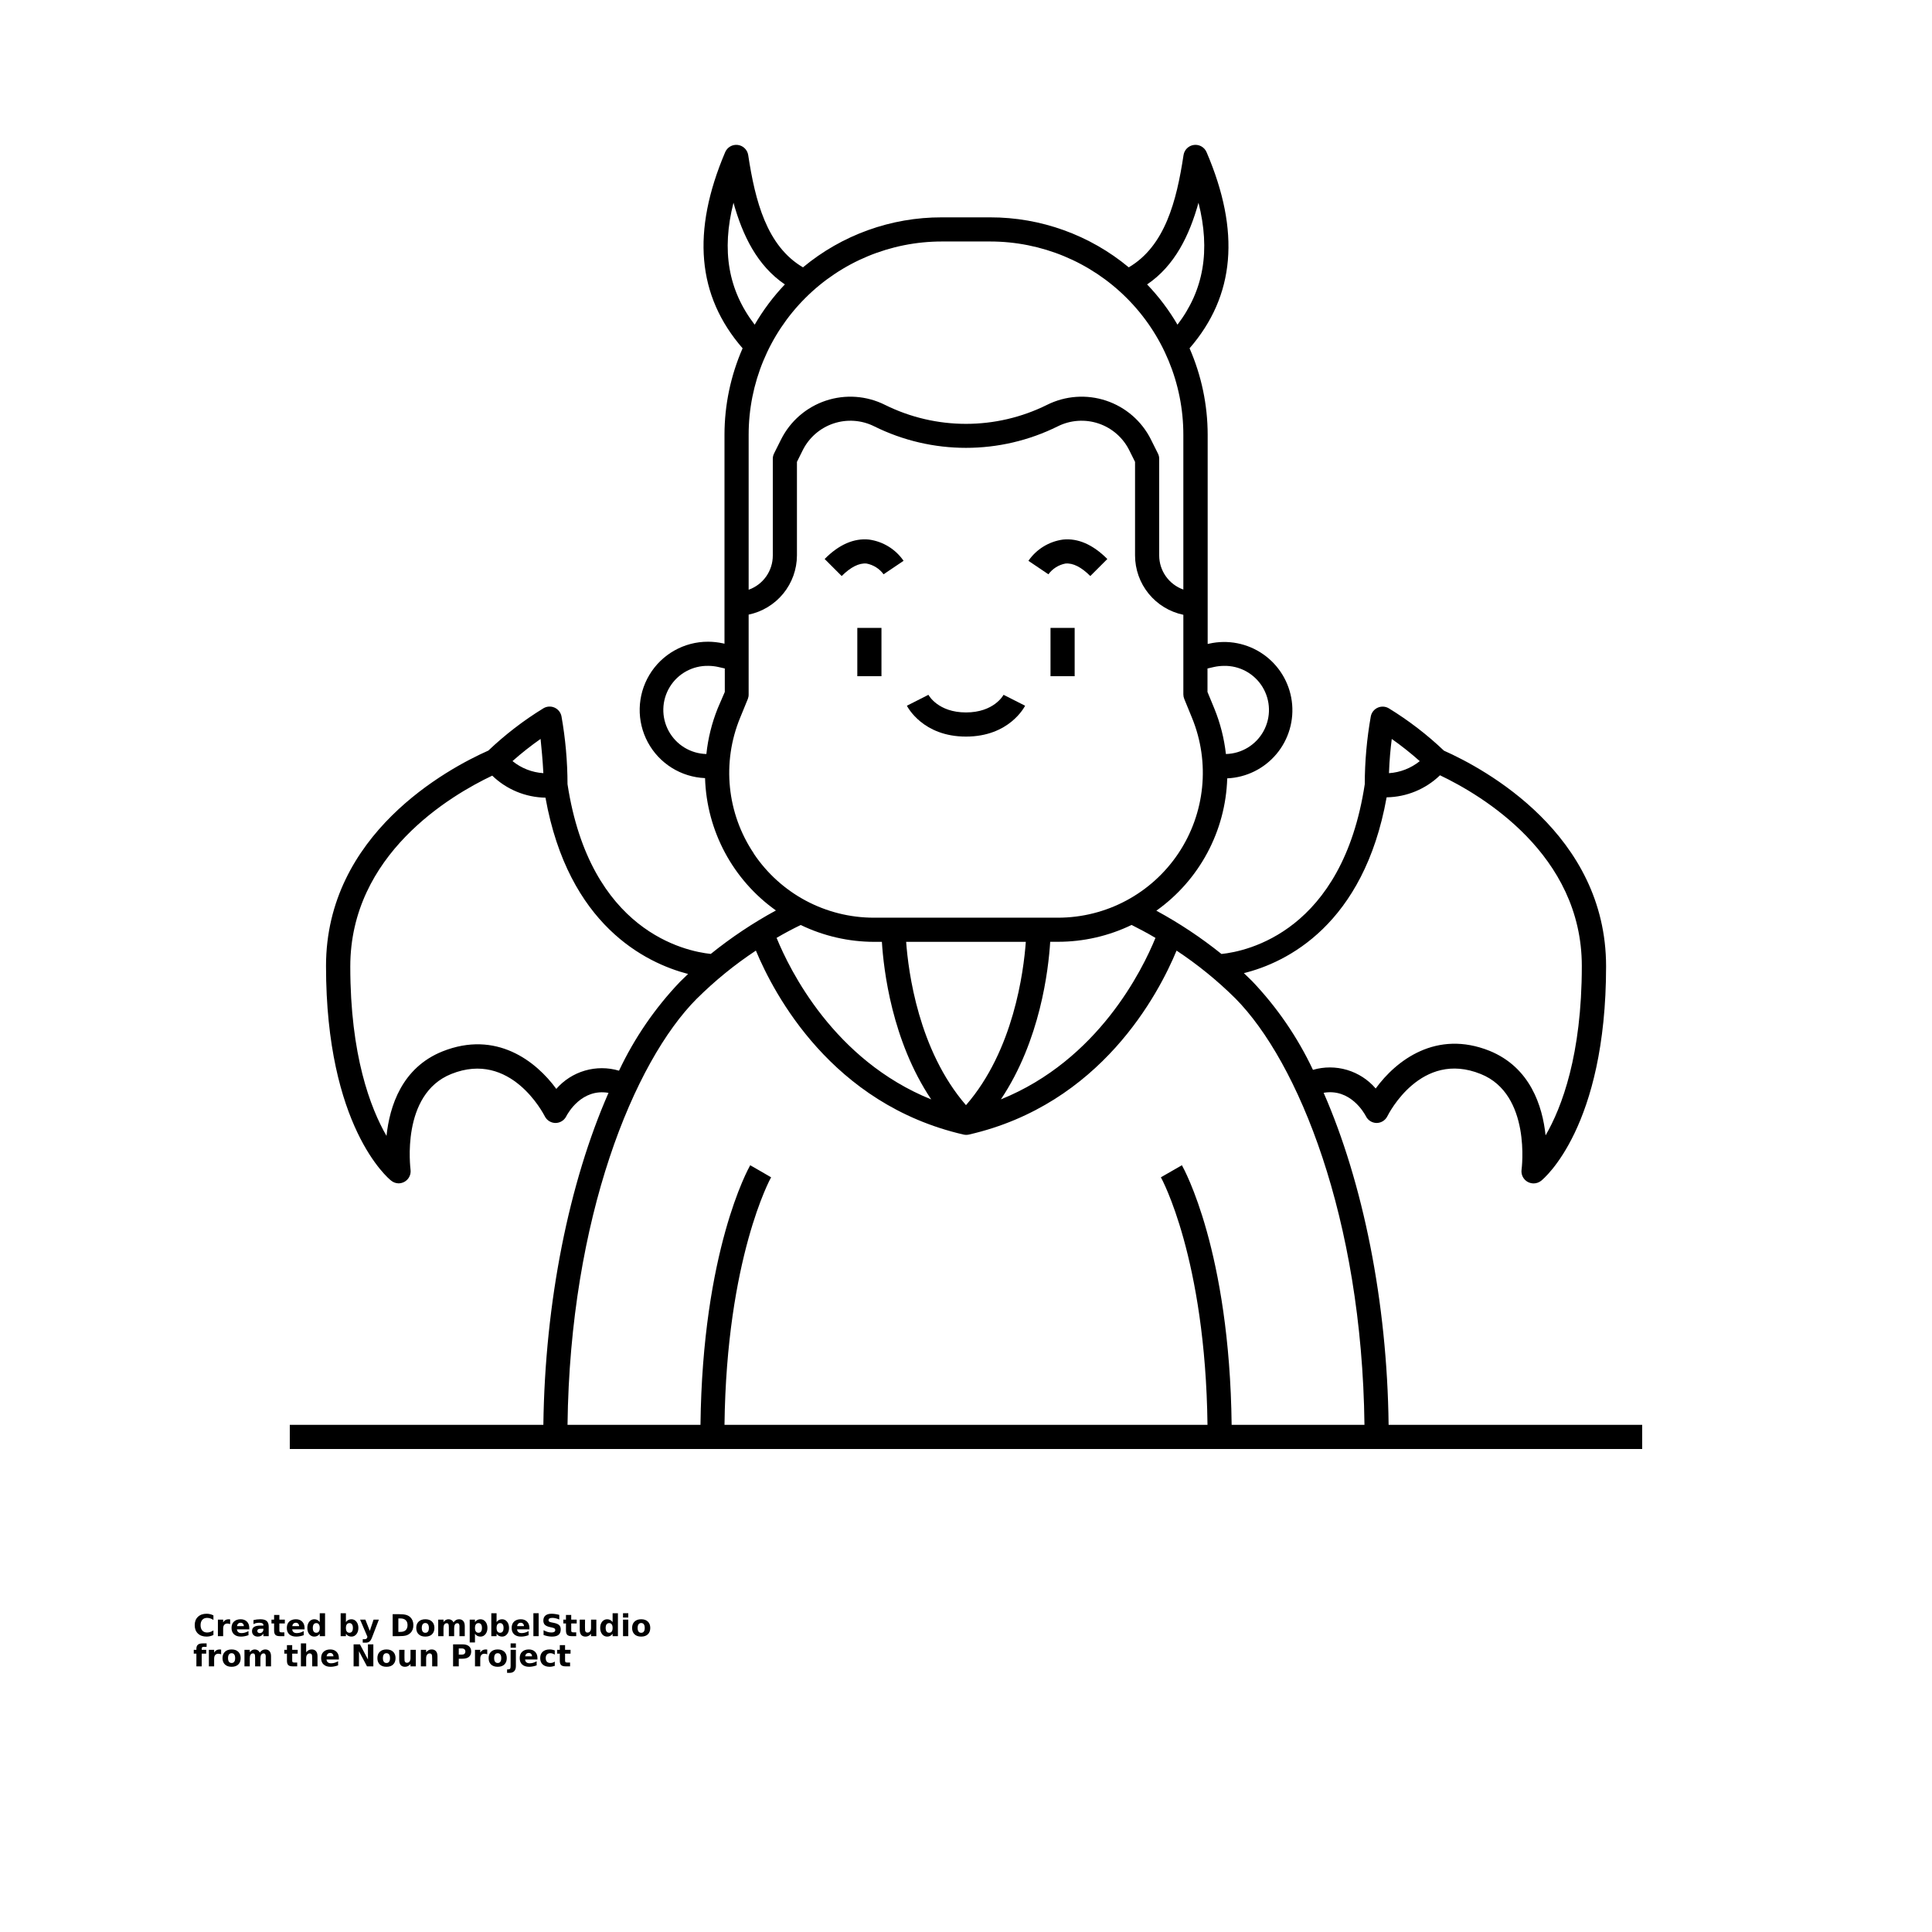 <?xml version="1.0" encoding="UTF-8"?>
<svg width="700pt" height="700pt" version="1.1" viewBox="0 0 700 700" xmlns="http://www.w3.org/2000/svg" xmlns:xlink="http://www.w3.org/1999/xlink">
 <defs>
  <symbol id="w" overflow="visible">
   <path d="m7.328-0.438c-0.375 0.199-0.773 0.344-1.188 0.438-0.406 0.102-0.836 0.156-1.281 0.156-1.324 0-2.375-0.367-3.156-1.109-0.773-0.75-1.156-1.758-1.156-3.031 0-1.27 0.383-2.273 1.156-3.016 0.781-0.75 1.832-1.125 3.156-1.125 0.445 0 0.875 0.055 1.281 0.156 0.414 0.105 0.812 0.25 1.188 0.438v1.656c-0.387-0.258-0.766-0.445-1.141-0.562-0.367-0.125-0.75-0.188-1.156-0.188-0.73 0-1.309 0.234-1.734 0.703-0.418 0.469-0.625 1.117-0.625 1.938 0 0.824 0.207 1.477 0.625 1.953 0.426 0.469 1.004 0.703 1.734 0.703 0.406 0 0.789-0.062 1.156-0.188 0.375-0.125 0.754-0.316 1.141-0.578z"/>
  </symbol>
  <symbol id="d" overflow="visible">
   <path d="m5.359-4.359c-0.168-0.07-0.336-0.125-0.5-0.156-0.168-0.039-0.336-0.062-0.5-0.062-0.492 0-0.871 0.156-1.141 0.469-0.262 0.312-0.391 0.766-0.391 1.359v2.75h-1.906v-5.984h1.906v0.984c0.25-0.395 0.531-0.68 0.844-0.859 0.32-0.176 0.707-0.266 1.156-0.266 0.062 0 0.129 0.008 0.203 0.016 0.07 0 0.18 0.012 0.328 0.031z"/>
  </symbol>
  <symbol id="a" overflow="visible">
   <path d="m6.891-3v0.531h-4.469c0.039 0.449 0.203 0.789 0.484 1.016 0.281 0.23 0.664 0.344 1.156 0.344 0.406 0 0.816-0.055 1.234-0.172 0.426-0.125 0.863-0.312 1.312-0.562v1.484c-0.461 0.168-0.914 0.293-1.359 0.375-0.449 0.094-0.902 0.141-1.359 0.141-1.086 0-1.93-0.273-2.531-0.828-0.594-0.551-0.891-1.32-0.891-2.312 0-0.977 0.289-1.742 0.875-2.297 0.594-0.562 1.406-0.844 2.438-0.844 0.945 0 1.703 0.289 2.266 0.859 0.562 0.562 0.844 1.32 0.844 2.266zm-1.969-0.641c0-0.363-0.109-0.656-0.328-0.875-0.211-0.227-0.48-0.344-0.812-0.344-0.375 0-0.68 0.105-0.906 0.312-0.23 0.211-0.375 0.512-0.438 0.906z"/>
  </symbol>
  <symbol id="k" overflow="visible">
   <path d="m3.594-2.688c-0.398 0-0.699 0.07-0.906 0.203-0.199 0.137-0.297 0.336-0.297 0.594 0 0.242 0.082 0.434 0.25 0.578 0.164 0.137 0.391 0.203 0.672 0.203 0.363 0 0.664-0.129 0.906-0.391 0.25-0.258 0.375-0.582 0.375-0.969v-0.219zm2.922-0.719v3.406h-1.922v-0.891c-0.262 0.367-0.555 0.633-0.875 0.797-0.312 0.164-0.699 0.25-1.156 0.25-0.625 0-1.133-0.176-1.516-0.531-0.387-0.363-0.578-0.836-0.578-1.422 0-0.695 0.238-1.207 0.719-1.531 0.488-0.332 1.25-0.5 2.281-0.5h1.125v-0.156c0-0.301-0.121-0.52-0.359-0.656-0.242-0.145-0.609-0.219-1.109-0.219-0.418 0-0.805 0.043-1.156 0.125-0.344 0.086-0.668 0.211-0.969 0.375v-1.469c0.406-0.094 0.812-0.164 1.219-0.219 0.414-0.051 0.832-0.078 1.25-0.078 1.07 0 1.848 0.215 2.328 0.641 0.477 0.43 0.719 1.121 0.719 2.078z"/>
  </symbol>
  <symbol id="c" overflow="visible">
   <path d="m3-7.688v1.703h1.984v1.375h-1.984v2.531c0 0.281 0.055 0.469 0.172 0.562 0.113 0.094 0.332 0.141 0.656 0.141h0.984v1.375h-1.641c-0.75 0-1.289-0.156-1.609-0.469-0.312-0.312-0.469-0.848-0.469-1.609v-2.531h-0.953v-1.375h0.953v-1.703z"/>
  </symbol>
  <symbol id="f" overflow="visible">
   <path d="m4.984-5.109v-3.203h1.922v8.312h-1.922v-0.859c-0.262 0.344-0.555 0.602-0.875 0.766-0.312 0.164-0.68 0.25-1.094 0.25-0.742 0-1.352-0.289-1.828-0.875-0.469-0.594-0.703-1.348-0.703-2.266 0-0.926 0.234-1.68 0.703-2.266 0.477-0.582 1.086-0.875 1.828-0.875 0.414 0 0.781 0.086 1.094 0.25 0.32 0.168 0.613 0.422 0.875 0.766zm-1.25 3.875c0.406 0 0.711-0.145 0.922-0.438 0.219-0.301 0.328-0.738 0.328-1.312 0-0.57-0.109-1.004-0.328-1.297-0.211-0.301-0.516-0.453-0.922-0.453s-0.719 0.152-0.938 0.453c-0.219 0.293-0.328 0.727-0.328 1.297 0 0.574 0.109 1.012 0.328 1.312 0.219 0.293 0.531 0.438 0.938 0.438z"/>
  </symbol>
  <symbol id="e" overflow="visible">
   <path d="m4.109-1.234c0.406 0 0.711-0.145 0.922-0.438 0.219-0.301 0.328-0.738 0.328-1.312 0-0.57-0.109-1.004-0.328-1.297-0.211-0.301-0.516-0.453-0.922-0.453-0.418 0-0.734 0.152-0.953 0.453-0.219 0.305-0.328 0.734-0.328 1.297s0.109 0.996 0.328 1.297c0.219 0.305 0.535 0.453 0.953 0.453zm-1.281-3.875c0.258-0.344 0.551-0.598 0.875-0.766 0.32-0.164 0.691-0.25 1.109-0.25 0.738 0 1.344 0.293 1.812 0.875 0.477 0.586 0.719 1.34 0.719 2.266 0 0.918-0.242 1.672-0.719 2.266-0.469 0.586-1.074 0.875-1.812 0.875-0.418 0-0.789-0.086-1.109-0.25-0.324-0.164-0.617-0.422-0.875-0.766v0.859h-1.906v-8.312h1.906z"/>
  </symbol>
  <symbol id="j" overflow="visible">
   <path d="m0.141-5.984h1.906l1.609 4.062 1.359-4.062h1.922l-2.516 6.547c-0.262 0.664-0.559 1.129-0.891 1.391-0.336 0.27-0.777 0.406-1.328 0.406h-1.109v-1.25h0.594c0.32 0 0.555-0.055 0.703-0.156 0.156-0.105 0.273-0.293 0.359-0.562l0.047-0.156z"/>
  </symbol>
  <symbol id="i" overflow="visible">
   <path d="m3.062-6.422v4.875h0.734c0.844 0 1.484-0.207 1.922-0.625 0.445-0.414 0.672-1.023 0.672-1.828 0-0.789-0.227-1.391-0.672-1.797-0.438-0.414-1.078-0.625-1.922-0.625zm-2.062-1.547h2.172c1.207 0 2.109 0.09 2.703 0.266 0.594 0.168 1.102 0.453 1.531 0.859 0.375 0.367 0.648 0.781 0.828 1.25 0.176 0.469 0.266 1 0.266 1.594 0 0.605-0.09 1.148-0.266 1.625-0.18 0.469-0.453 0.883-0.828 1.234-0.43 0.418-0.945 0.715-1.547 0.891-0.594 0.168-1.492 0.25-2.688 0.25h-2.172z"/>
  </symbol>
  <symbol id="b" overflow="visible">
   <path d="m3.766-4.766c-0.43 0-0.75 0.156-0.969 0.469-0.219 0.305-0.328 0.742-0.328 1.312 0 0.574 0.109 1.012 0.328 1.312 0.219 0.305 0.539 0.453 0.969 0.453 0.414 0 0.734-0.148 0.953-0.453 0.219-0.301 0.328-0.738 0.328-1.312 0-0.57-0.109-1.008-0.328-1.312-0.219-0.312-0.539-0.469-0.953-0.469zm0-1.359c1.031 0 1.832 0.281 2.406 0.844 0.582 0.555 0.875 1.32 0.875 2.297 0 0.98-0.293 1.75-0.875 2.312-0.574 0.555-1.375 0.828-2.406 0.828s-1.84-0.273-2.422-0.828c-0.586-0.562-0.875-1.332-0.875-2.312 0-0.977 0.289-1.742 0.875-2.297 0.582-0.562 1.391-0.844 2.422-0.844z"/>
  </symbol>
  <symbol id="h" overflow="visible">
   <path d="m6.469-4.984c0.238-0.375 0.523-0.656 0.859-0.844 0.332-0.195 0.695-0.297 1.094-0.297 0.688 0 1.207 0.215 1.562 0.641 0.363 0.418 0.547 1.031 0.547 1.844v3.641h-1.922v-3.125-0.141c0.008-0.051 0.016-0.125 0.016-0.219 0-0.414-0.062-0.719-0.188-0.906-0.125-0.195-0.328-0.297-0.609-0.297-0.367 0-0.648 0.152-0.844 0.453-0.199 0.305-0.297 0.734-0.297 1.297v2.938h-1.922v-3.125c0-0.656-0.059-1.078-0.172-1.266-0.117-0.195-0.32-0.297-0.609-0.297-0.375 0-0.664 0.152-0.859 0.453-0.199 0.305-0.297 0.734-0.297 1.297v2.938h-1.922v-5.984h1.922v0.875c0.238-0.332 0.508-0.582 0.812-0.75 0.301-0.176 0.633-0.266 1-0.266 0.414 0 0.781 0.102 1.094 0.297 0.32 0.199 0.566 0.48 0.734 0.844z"/>
  </symbol>
  <symbol id="v" overflow="visible">
   <path d="m2.828-0.859v3.141h-1.906v-8.266h1.906v0.875c0.258-0.344 0.551-0.598 0.875-0.766 0.32-0.164 0.691-0.25 1.109-0.25 0.738 0 1.344 0.293 1.812 0.875 0.477 0.586 0.719 1.34 0.719 2.266 0 0.918-0.242 1.672-0.719 2.266-0.469 0.586-1.074 0.875-1.812 0.875-0.418 0-0.789-0.086-1.109-0.25-0.324-0.164-0.617-0.422-0.875-0.766zm1.281-3.875c-0.418 0-0.734 0.152-0.953 0.453-0.219 0.305-0.328 0.734-0.328 1.297s0.109 0.996 0.328 1.297c0.219 0.305 0.535 0.453 0.953 0.453 0.406 0 0.711-0.145 0.922-0.438 0.219-0.301 0.328-0.738 0.328-1.312 0-0.57-0.109-1.004-0.328-1.297-0.211-0.301-0.516-0.453-0.922-0.453z"/>
  </symbol>
  <symbol id="u" overflow="visible">
   <path d="m0.922-8.312h1.906v8.312h-1.906z"/>
  </symbol>
  <symbol id="t" overflow="visible">
   <path d="m6.547-7.719v1.688c-0.438-0.195-0.867-0.344-1.281-0.438-0.418-0.102-0.809-0.156-1.172-0.156-0.492 0-0.855 0.07-1.094 0.203-0.23 0.137-0.344 0.344-0.344 0.625 0 0.219 0.078 0.391 0.234 0.516 0.156 0.117 0.441 0.215 0.859 0.297l0.875 0.172c0.883 0.18 1.516 0.449 1.891 0.812 0.375 0.367 0.562 0.883 0.562 1.547 0 0.887-0.262 1.543-0.781 1.969-0.523 0.43-1.32 0.641-2.391 0.641-0.512 0-1.023-0.055-1.531-0.156-0.5-0.094-1.008-0.234-1.516-0.422v-1.734c0.508 0.273 1 0.48 1.469 0.625 0.477 0.137 0.938 0.203 1.375 0.203 0.445 0 0.789-0.07 1.031-0.219 0.238-0.156 0.359-0.375 0.359-0.656 0-0.25-0.086-0.441-0.25-0.578-0.156-0.133-0.48-0.254-0.969-0.359l-0.781-0.172c-0.805-0.176-1.391-0.445-1.766-0.812-0.367-0.375-0.547-0.879-0.547-1.516 0-0.801 0.254-1.414 0.766-1.844 0.52-0.426 1.258-0.641 2.219-0.641 0.438 0 0.883 0.039 1.344 0.109 0.469 0.062 0.945 0.164 1.438 0.297z"/>
  </symbol>
  <symbol id="g" overflow="visible">
   <path d="m0.859-2.328v-3.656h1.922v0.594c0 0.336-0.008 0.746-0.016 1.234v0.969c0 0.48 0.008 0.828 0.031 1.047 0.031 0.211 0.078 0.359 0.141 0.453 0.07 0.125 0.172 0.227 0.297 0.297 0.125 0.062 0.27 0.094 0.438 0.094 0.395 0 0.707-0.148 0.938-0.453 0.227-0.312 0.344-0.738 0.344-1.281v-2.953h1.922v5.984h-1.922v-0.859c-0.281 0.344-0.586 0.602-0.906 0.766-0.324 0.164-0.684 0.25-1.078 0.25-0.688 0-1.215-0.207-1.578-0.625-0.355-0.426-0.531-1.047-0.531-1.859z"/>
  </symbol>
  <symbol id="s" overflow="visible">
   <path d="m0.922-5.984h1.906v5.984h-1.906zm0-2.328h1.906v1.562h-1.906z"/>
  </symbol>
  <symbol id="r" overflow="visible">
   <path d="m4.859-8.312v1.25h-1.062c-0.273 0-0.461 0.055-0.562 0.156-0.105 0.094-0.156 0.266-0.156 0.516v0.406h1.625v1.375h-1.625v4.609h-1.922v-4.609h-0.953v-1.375h0.953v-0.406c0-0.656 0.18-1.141 0.547-1.453 0.363-0.312 0.926-0.469 1.688-0.469z"/>
  </symbol>
  <symbol id="q" overflow="visible">
   <path d="m6.938-3.641v3.641h-1.922v-2.781c0-0.52-0.016-0.879-0.047-1.078-0.023-0.195-0.059-0.336-0.109-0.422-0.074-0.125-0.18-0.223-0.312-0.297-0.125-0.07-0.273-0.109-0.438-0.109-0.398 0-0.711 0.156-0.938 0.469-0.23 0.305-0.344 0.73-0.344 1.281v2.938h-1.906v-8.312h1.906v3.203c0.289-0.344 0.598-0.598 0.922-0.766 0.32-0.164 0.68-0.25 1.078-0.25 0.688 0 1.207 0.215 1.562 0.641 0.363 0.418 0.547 1.031 0.547 1.844z"/>
  </symbol>
  <symbol id="p" overflow="visible">
   <path d="m1-7.969h2.297l2.906 5.469v-5.469h1.953v7.969h-2.297l-2.906-5.469v5.469h-1.953z"/>
  </symbol>
  <symbol id="o" overflow="visible">
   <path d="m6.938-3.641v3.641h-1.922v-2.781c0-0.52-0.016-0.879-0.047-1.078-0.023-0.195-0.059-0.336-0.109-0.422-0.074-0.125-0.18-0.223-0.312-0.297-0.125-0.07-0.273-0.109-0.438-0.109-0.398 0-0.711 0.156-0.938 0.469-0.23 0.305-0.344 0.73-0.344 1.281v2.938h-1.906v-5.984h1.906v0.875c0.289-0.344 0.598-0.598 0.922-0.766 0.32-0.164 0.68-0.25 1.078-0.25 0.688 0 1.207 0.215 1.562 0.641 0.363 0.418 0.547 1.031 0.547 1.844z"/>
  </symbol>
  <symbol id="n" overflow="visible">
   <path d="m1-7.969h3.422c1.008 0 1.785 0.227 2.328 0.672 0.539 0.449 0.812 1.09 0.812 1.922 0 0.836-0.273 1.48-0.812 1.938-0.543 0.449-1.32 0.672-2.328 0.672h-1.359v2.766h-2.062zm2.062 1.484v2.234h1.141c0.395 0 0.703-0.098 0.922-0.297 0.219-0.195 0.328-0.473 0.328-0.828 0-0.352-0.109-0.625-0.328-0.812-0.219-0.195-0.527-0.297-0.922-0.297z"/>
  </symbol>
  <symbol id="m" overflow="visible">
   <path d="m0.922-5.984h1.906v5.875c0 0.801-0.195 1.41-0.578 1.828-0.387 0.426-0.945 0.641-1.672 0.641h-0.938v-1.25h0.328c0.363 0 0.613-0.086 0.75-0.25 0.133-0.168 0.203-0.492 0.203-0.969zm0-2.328h1.906v1.562h-1.906z"/>
  </symbol>
  <symbol id="l" overflow="visible">
   <path d="m5.75-5.797v1.562c-0.262-0.176-0.523-0.305-0.781-0.391-0.262-0.094-0.531-0.141-0.812-0.141-0.531 0-0.949 0.156-1.25 0.469-0.293 0.312-0.438 0.75-0.438 1.312s0.145 1 0.438 1.312c0.301 0.305 0.719 0.453 1.25 0.453 0.301 0 0.582-0.039 0.844-0.125 0.27-0.094 0.52-0.223 0.75-0.391v1.562c-0.305 0.105-0.609 0.18-0.922 0.234-0.305 0.062-0.605 0.094-0.906 0.094-1.086 0-1.934-0.273-2.547-0.828-0.605-0.551-0.906-1.32-0.906-2.312 0-0.988 0.301-1.758 0.906-2.312 0.613-0.551 1.461-0.828 2.547-0.828 0.312 0 0.617 0.031 0.922 0.094 0.301 0.055 0.602 0.133 0.906 0.234z"/>
  </symbol>
 </defs>
 <g>
  <path d="m350 266.88c15.641 0 21.176-10.719 21.414-11.18l-7.809-3.961c-0.133 0.262-3.543 6.387-13.605 6.387s-13.477-6.125-13.605-6.387l-7.809 3.961c0.238 0.461 5.773 11.18 21.414 11.18z"/>
  <path d="m503.12 516.25c-0.523-44.648-9.297-87.805-23.539-120.31 9.691-1.664 14.699 7.328 15.312 8.488 0.723 1.473 2.211 2.418 3.852 2.449 1.66 0 3.176-0.941 3.914-2.43 0.504-0.984 12.207-24.062 33.84-15.312 18.375 7.352 14.832 34.43 14.789 34.695-0.23 1.77 0.637 3.5 2.188 4.375 0.668 0.371 1.422 0.566 2.188 0.57 0.996-0.004 1.961-0.344 2.734-0.965 0.961-0.766 23.516-19.469 23.516-77.699 0-47.84-43.969-71.555-58.758-78.137h0.004c-6.09-5.789-12.77-10.922-19.93-15.312-1.219-0.742-2.727-0.84-4.031-0.266-1.309 0.574-2.254 1.75-2.531 3.152-1.441 8.117-2.176 16.344-2.188 24.586-8.117 53.352-42.633 60.551-51.91 61.512v0.004c-7.379-5.926-15.281-11.176-23.602-15.688 15.594-11.082 25.098-28.828 25.68-47.949 6.93-0.309 13.41-3.519 17.859-8.84 4.449-5.324 6.457-12.273 5.531-19.148-0.922-6.875-4.695-13.047-10.391-17.004-5.695-3.957-12.797-5.34-19.562-3.809l-0.523 0.109v-75.82c-0.012-10.773-2.246-21.43-6.562-31.305 16.473-19.008 18.484-42.305 6.168-71.051v0.004c-0.766-1.809-2.641-2.883-4.586-2.633-1.945 0.25-3.484 1.762-3.769 3.703-2.516 16.668-6.738 32.945-19.84 40.645-14.109-11.727-31.883-18.133-50.227-18.113h-17.5c-18.375-0.043-36.18 6.367-50.312 18.113-13.125-7.699-17.324-24.062-19.84-40.645-0.285-1.941-1.828-3.453-3.773-3.703-1.945-0.25-3.816 0.824-4.582 2.633-12.207 28.742-10.195 52.039 6.32 71.047-4.316 9.875-6.551 20.531-6.562 31.305v75.73l-0.547-0.133v0.004c-1.77-0.387-3.57-0.586-5.383-0.594-8.715-0.027-16.805 4.539-21.281 12.016-4.481 7.481-4.691 16.766-0.555 24.438 4.141 7.672 12.012 12.598 20.723 12.965 0.582 19.121 10.086 36.867 25.68 47.949-8.324 4.531-16.223 9.801-23.602 15.75-9.273-0.961-43.75-8.16-51.91-61.512-0.012-8.246-0.746-16.473-2.188-24.59-0.277-1.398-1.223-2.574-2.531-3.152-1.305-0.574-2.812-0.477-4.031 0.266-7.16 4.394-13.84 9.527-19.93 15.312-14.852 6.586-58.82 30.297-58.82 78.051 0 58.23 22.555 76.934 23.516 77.699 0.766 0.656 1.73 1.023 2.734 1.051 0.766 0 1.52-0.195 2.188-0.57 1.551-0.875 2.418-2.606 2.188-4.375 0-0.285-3.676-27.32 14.789-34.695 21.523-8.617 33.336 14.395 33.84 15.312v0.004c0.727 1.48 2.223 2.426 3.871 2.449 1.656 0.004 3.172-0.93 3.914-2.406 0.613-1.18 5.621-10.172 15.312-8.508-14.262 32.484-23.031 75.641-23.602 120.29h-91.875v8.75h490v-8.75zm11.309-240.49c-3.184 2.574-7.09 4.106-11.176 4.375 0.152-4.789 0.59-9.102 1.008-12.402l-0.004-0.004c3.527 2.484 6.906 5.164 10.129 8.031zm-11.988 13.125c7.211-0.121 14.109-2.973 19.297-7.984 15.094 7.195 51.383 28.633 51.383 69.102 0 32.199-7.262 51.254-13.125 61.359-1.137-10.652-5.555-24.609-20.301-30.625-19.293-7.723-33.82 3.434-41.258 13.648h0.004c-2.738-3.191-6.34-5.527-10.371-6.727-4.031-1.195-8.32-1.207-12.359-0.031-5.582-11.828-13.023-22.688-22.051-32.156-0.984-0.984-1.969-1.945-2.977-2.887 15.492-3.828 43.426-17.523 51.715-63.68zm-83.781 50.902c-4.746 11.617-20.758 44.297-56.023 58.539 14.285-21.328 17.238-46.965 17.871-57.094h2.844l0.004-0.004c9.227-0.004 18.332-2.09 26.645-6.102 2.602 1.336 5.621 2.867 8.617 4.68zm-68.664 60.637c-17.238-19.906-20.891-48.367-21.68-59.172h43.355c-0.785 10.805-4.438 39.375-21.676 59.172zm89.883-158.77c1.164-0.254 2.356-0.383 3.547-0.395 5.703-0.133 11.047 2.789 14.016 7.664 2.965 4.875 3.109 10.961 0.371 15.969-2.738 5.008-7.938 8.172-13.645 8.305-0.629-5.648-2.035-11.184-4.18-16.449l-2.492-6.035v-8.508zm-5.644-168.2c4.375 17.324 1.902 31.719-7.613 44.188h0.004c-3.086-5.277-6.777-10.176-11.004-14.59 10.039-6.805 15.312-17.742 18.617-29.598zm-75.488 14.043c18.566 0 36.371 7.375 49.496 20.504 13.129 13.125 20.504 30.93 20.504 49.496v56.109c-5.238-1.852-8.742-6.801-8.75-12.359v-35c0.004-0.676-0.152-1.344-0.461-1.945l-2.539-5.074 0.004-0.004c-3.332-6.652-9.168-11.707-16.23-14.059-7.059-2.352-14.762-1.801-21.418 1.527-18.492 9.176-40.219 9.176-58.711 0-6.656-3.328-14.359-3.879-21.418-1.527-7.062 2.352-12.898 7.406-16.23 14.059l-2.539 5.074 0.004 0.004c-0.309 0.602-0.465 1.27-0.461 1.945v35c0.023 5.582-3.488 10.566-8.75 12.426v-56.176c0-18.566 7.375-36.371 20.504-49.496 13.125-13.129 30.93-20.504 49.496-20.504zm-92.992-14.043c3.305 11.855 8.578 22.793 18.617 29.598-4.203 4.418-7.875 9.316-10.938 14.59-9.582-12.469-12.074-26.863-7.68-44.188zm-5.754 183.29h0.004c-2.109 5.269-3.477 10.805-4.07 16.449-5.707-0.133-10.906-3.297-13.645-8.305s-2.594-11.094 0.371-15.969c2.969-4.875 8.312-7.797 14.016-7.664 1.188 0.008 2.367 0.141 3.523 0.395l2.406 0.547v8.508zm13.125 52.5h0.004c-9.777-14.527-11.641-32.984-4.969-49.176l2.801-6.848v0.004c0.203-0.531 0.301-1.098 0.285-1.664v-28.875c4.93-1.027 9.359-3.719 12.547-7.621 3.184-3.902 4.934-8.777 4.953-13.816v-33.906l2.055-4.133c2.273-4.606 6.281-8.117 11.145-9.758 4.867-1.641 10.184-1.277 14.777 1.008 20.961 10.41 45.586 10.41 66.547 0 4.594-2.285 9.91-2.648 14.777-1.008 4.863 1.641 8.871 5.152 11.145 9.758l2.055 4.133v33.906c0.004 5.047 1.746 9.941 4.934 13.859 3.188 3.914 7.625 6.613 12.566 7.644v28.809c0 0.57 0.113 1.137 0.328 1.664l2.801 6.848v-0.004c6.641 16.191 4.781 34.629-4.965 49.168-9.746 14.535-26.098 23.258-43.598 23.262h-66.633c-17.504 0.023-33.863-8.703-43.598-23.254zm43.555 32.004h2.844c0.633 10.129 3.586 35.766 17.871 57.094-35.262-14.242-51.273-46.922-56.023-58.539 3.106-1.816 6.016-3.348 8.75-4.66l0.004 0.004c8.281 3.996 17.359 6.082 26.555 6.102zm-119.81-61.117c-4.09-0.262-8-1.789-11.18-4.375 3.238-2.867 6.633-5.551 10.172-8.031 0.328 3.305 0.766 7.613 1.008 12.406zm4.727 114.45c-7.438-10.215-21.875-21.352-41.258-13.648-14.742 5.906-19.164 19.863-20.301 30.625-5.82-10.105-13.125-29.18-13.125-61.359 0-40.555 36.289-61.992 51.43-69.168v-0.004c5.184 5.012 12.082 7.867 19.293 7.984 8.289 46.156 36.227 59.852 51.668 63.875-1.008 0.941-1.992 1.902-2.977 2.887h0.004c-9.027 9.473-16.469 20.328-22.051 32.156-4.035-1.199-8.328-1.207-12.367-0.027-4.039 1.18-7.652 3.496-10.406 6.68zm50.945-32.812c6.523-6.469 13.664-12.281 21.328-17.348 6.562 15.707 27.41 55.629 75.227 66.652 0.648 0.148 1.324 0.148 1.969 0 47.82-10.938 68.711-50.945 75.227-66.652h0.004c7.66 5.066 14.805 10.879 21.328 17.348 22.684 22.945 45.828 79.34 46.746 154.48h-48.125c-0.742-63.023-17.305-92.773-18.023-94.062l-7.613 4.375c0.176 0.285 16.145 29.27 16.887 89.688h-175c0.742-60.441 16.711-89.426 16.887-89.688l-3.762-2.188-3.805-2.188c-0.723 1.27-17.281 31.02-18.023 94.062h-48.172c0.918-75.141 24.062-131.54 46.836-154.41z"/>
  <path d="m310.62 227.5h8.75v17.5h-8.75z"/>
  <path d="m313.95 204.18c2.484 0.469 4.695 1.859 6.191 3.894l7.242-4.879c-2.902-4.215-7.445-7.008-12.516-7.699-5.445-0.57-10.938 1.816-16.078 7.043l6.168 6.168c3.262-3.234 6.281-4.766 8.992-4.527z"/>
  <path d="m380.62 227.5h8.75v17.5h-8.75z"/>
  <path d="m386.05 204.18c2.734-0.242 5.731 1.289 8.992 4.527l6.168-6.168c-5.207-5.227-10.633-7.613-16.078-7.043-5.07 0.691-9.613 3.484-12.516 7.699l7.242 4.879c1.496-2.035 3.707-3.426 6.191-3.894z"/>
  <use x="70" y="592.812" xlink:href="#w"/>
  <use x="78.027" y="592.812" xlink:href="#d"/>
  <use x="83.422" y="592.812" xlink:href="#a"/>
  <use x="90.84" y="592.812" xlink:href="#k"/>
  <use x="98.219" y="592.812" xlink:href="#c"/>
  <use x="103.449" y="592.812" xlink:href="#a"/>
  <use x="110.867" y="592.812" xlink:href="#f"/>
  <use x="122.504" y="592.812" xlink:href="#e"/>
  <use x="130.332" y="592.812" xlink:href="#j"/>
  <use x="141.27" y="592.812" xlink:href="#i"/>
  <use x="150.348" y="592.812" xlink:href="#b"/>
  <use x="157.863" y="592.812" xlink:href="#h"/>
  <use x="169.262" y="592.812" xlink:href="#v"/>
  <use x="177.09" y="592.812" xlink:href="#e"/>
  <use x="184.918" y="592.812" xlink:href="#a"/>
  <use x="192.336" y="592.812" xlink:href="#u"/>
  <use x="196.086" y="592.812" xlink:href="#t"/>
  <use x="203.965" y="592.812" xlink:href="#c"/>
  <use x="209.191" y="592.812" xlink:href="#g"/>
  <use x="216.977" y="592.812" xlink:href="#f"/>
  <use x="224.809" y="592.812" xlink:href="#s"/>
  <use x="228.555" y="592.812" xlink:href="#b"/>
  <use x="70" y="603.75" xlink:href="#r"/>
  <use x="74.758" y="603.75" xlink:href="#d"/>
  <use x="80.152" y="603.75" xlink:href="#b"/>
  <use x="87.668" y="603.75" xlink:href="#h"/>
  <use x="102.871" y="603.75" xlink:href="#c"/>
  <use x="108.102" y="603.75" xlink:href="#q"/>
  <use x="115.887" y="603.75" xlink:href="#a"/>
  <use x="127.113" y="603.75" xlink:href="#p"/>
  <use x="136.266" y="603.75" xlink:href="#b"/>
  <use x="143.781" y="603.75" xlink:href="#g"/>
  <use x="151.566" y="603.75" xlink:href="#o"/>
  <use x="163.16" y="603.75" xlink:href="#n"/>
  <use x="171.176" y="603.75" xlink:href="#d"/>
  <use x="176.57" y="603.75" xlink:href="#b"/>
  <use x="184.086" y="603.75" xlink:href="#m"/>
  <use x="187.836" y="603.75" xlink:href="#a"/>
  <use x="195.254" y="603.75" xlink:href="#l"/>
  <use x="201.734" y="603.75" xlink:href="#c"/>
 </g>
</svg>
